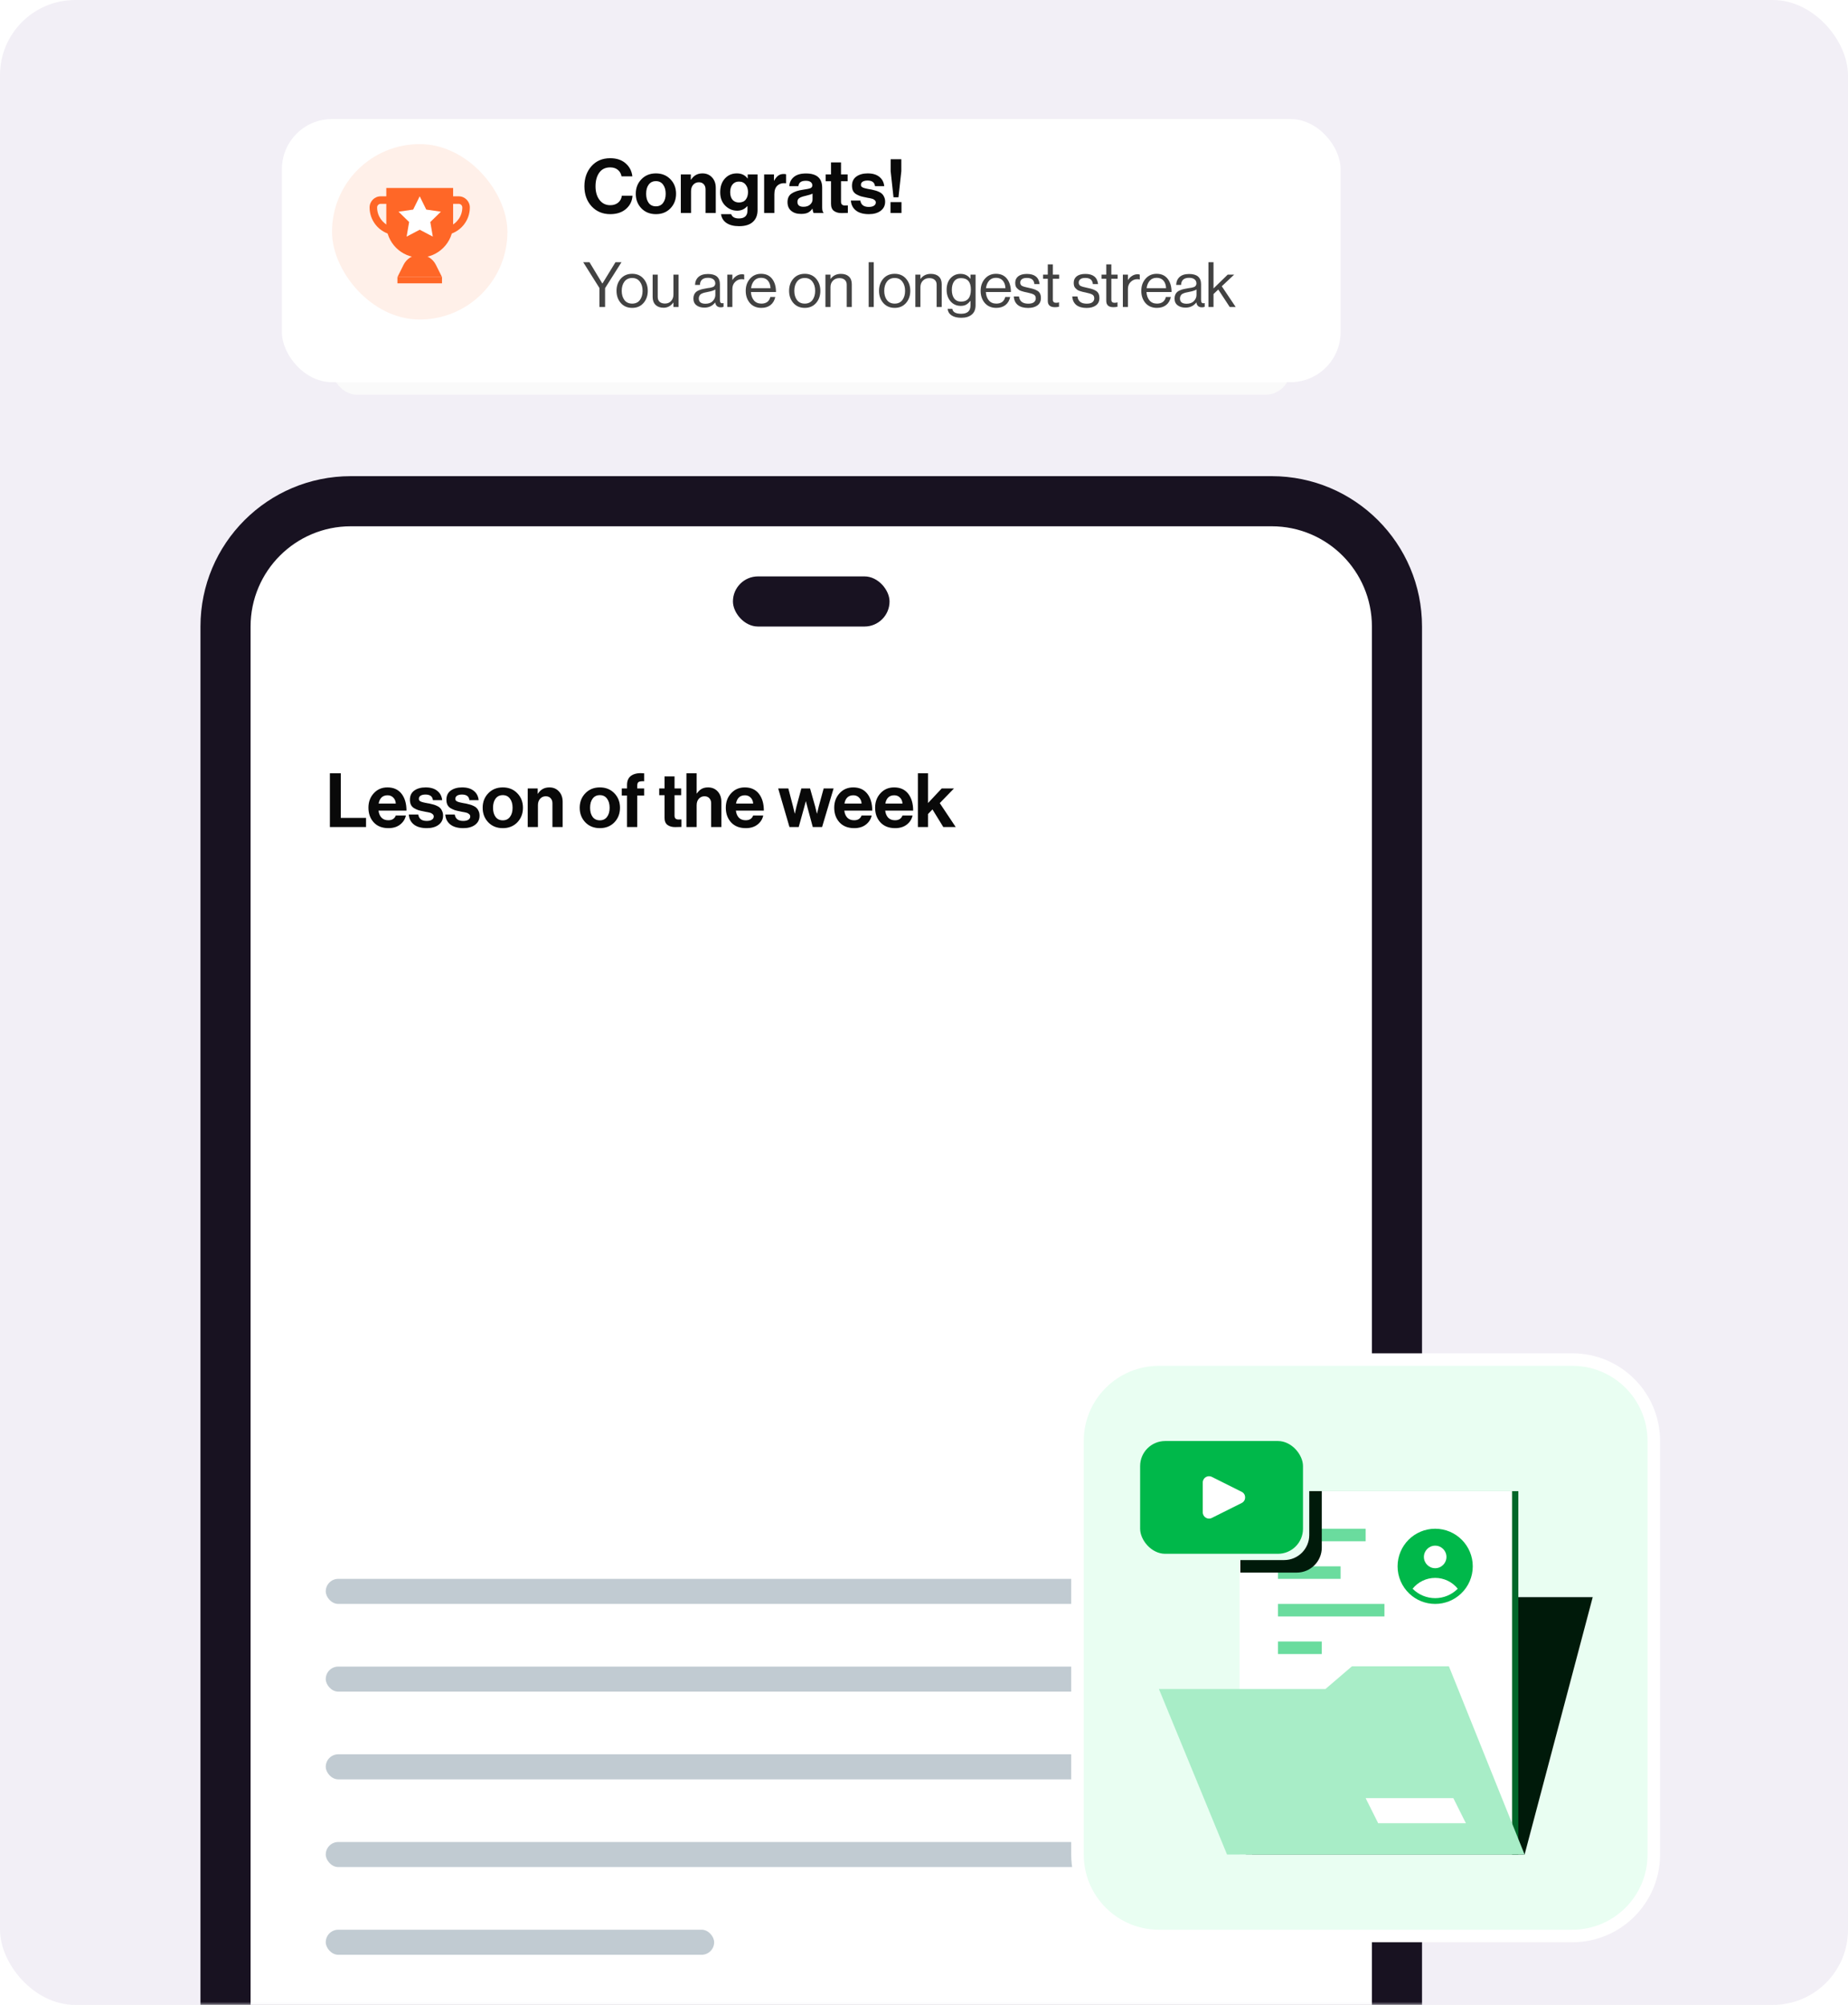 <svg width="295" height="320" viewBox="0 0 295 320" fill="none" xmlns="http://www.w3.org/2000/svg">
<rect width="295" height="320" rx="12" fill="#F2EFF6"/>
<mask id="mask0_1_4296" style="mask-type:alpha" maskUnits="userSpaceOnUse" x="0" y="0" width="295" height="320">
<rect width="295" height="320" rx="12" fill="#F2EFF6"/>
</mask>
<g mask="url(#mask0_1_4296)">
<path d="M32 100C32 86.745 42.745 76 56 76H203C216.255 76 227 86.745 227 100V320H32V100Z" fill="#181221"/>
<path d="M40 100C40 91.163 47.163 84 56 84H203C211.837 84 219 91.163 219 100V320H40V100Z" fill="white"/>
<path d="M52.66 132V123.42H54.4V130.548H58.432V132H52.66ZM62.006 132.18C61.014 132.18 60.234 131.876 59.666 131.268C59.098 130.652 58.814 129.868 58.814 128.916C58.814 127.996 59.098 127.228 59.666 126.612C60.234 125.988 60.962 125.676 61.85 125.676C62.818 125.676 63.566 126.012 64.094 126.684C64.622 127.356 64.886 128.256 64.886 129.384H60.422C60.486 129.872 60.65 130.252 60.914 130.524C61.178 130.788 61.538 130.92 61.994 130.92C62.594 130.92 62.99 130.668 63.182 130.164H64.79C64.67 130.74 64.366 131.22 63.878 131.604C63.39 131.988 62.766 132.18 62.006 132.18ZM61.874 126.936C61.082 126.936 60.606 127.376 60.446 128.256H63.182C63.158 127.864 63.026 127.548 62.786 127.308C62.546 127.06 62.242 126.936 61.874 126.936ZM68.137 132.18C67.257 132.18 66.569 131.988 66.073 131.604C65.577 131.212 65.305 130.68 65.257 130.008H66.769C66.873 130.688 67.321 131.028 68.113 131.028C68.473 131.028 68.749 130.964 68.941 130.836C69.141 130.708 69.241 130.536 69.241 130.32C69.241 130.24 69.225 130.168 69.193 130.104C69.169 130.04 69.121 129.984 69.049 129.936C68.985 129.88 68.925 129.836 68.869 129.804C68.821 129.772 68.733 129.74 68.605 129.708C68.477 129.676 68.377 129.652 68.305 129.636C68.241 129.62 68.125 129.6 67.957 129.576C67.797 129.544 67.685 129.52 67.621 129.504C67.285 129.44 67.009 129.376 66.793 129.312C66.585 129.24 66.365 129.14 66.133 129.012C65.901 128.876 65.725 128.696 65.605 128.472C65.493 128.24 65.437 127.964 65.437 127.644C65.437 127.004 65.669 126.516 66.133 126.18C66.605 125.844 67.209 125.676 67.945 125.676C68.737 125.676 69.357 125.86 69.805 126.228C70.261 126.588 70.521 127.084 70.585 127.716H69.109C69.045 127.116 68.649 126.816 67.921 126.816C67.593 126.816 67.333 126.876 67.141 126.996C66.957 127.116 66.865 127.284 66.865 127.5C66.865 127.572 66.877 127.64 66.901 127.704C66.933 127.76 66.981 127.812 67.045 127.86C67.117 127.9 67.185 127.936 67.249 127.968C67.313 127.992 67.405 128.02 67.525 128.052C67.645 128.076 67.749 128.1 67.837 128.124C67.925 128.14 68.045 128.164 68.197 128.196C68.349 128.22 68.469 128.24 68.557 128.256C68.813 128.312 69.021 128.364 69.181 128.412C69.349 128.452 69.541 128.524 69.757 128.628C69.973 128.724 70.141 128.836 70.261 128.964C70.389 129.084 70.497 129.252 70.585 129.468C70.681 129.676 70.729 129.92 70.729 130.2C70.729 130.808 70.489 131.292 70.009 131.652C69.537 132.004 68.913 132.18 68.137 132.18ZM73.962 132.18C73.082 132.18 72.394 131.988 71.897 131.604C71.401 131.212 71.129 130.68 71.082 130.008H72.594C72.698 130.688 73.145 131.028 73.938 131.028C74.297 131.028 74.573 130.964 74.766 130.836C74.966 130.708 75.066 130.536 75.066 130.32C75.066 130.24 75.049 130.168 75.017 130.104C74.993 130.04 74.945 129.984 74.874 129.936C74.809 129.88 74.749 129.836 74.694 129.804C74.645 129.772 74.558 129.74 74.43 129.708C74.302 129.676 74.201 129.652 74.129 129.636C74.066 129.62 73.95 129.6 73.781 129.576C73.621 129.544 73.51 129.52 73.445 129.504C73.109 129.44 72.834 129.376 72.618 129.312C72.409 129.24 72.189 129.14 71.957 129.012C71.725 128.876 71.549 128.696 71.43 128.472C71.317 128.24 71.261 127.964 71.261 127.644C71.261 127.004 71.493 126.516 71.957 126.18C72.43 125.844 73.034 125.676 73.769 125.676C74.561 125.676 75.181 125.86 75.629 126.228C76.085 126.588 76.346 127.084 76.409 127.716H74.933C74.87 127.116 74.474 126.816 73.746 126.816C73.418 126.816 73.157 126.876 72.966 126.996C72.781 127.116 72.689 127.284 72.689 127.5C72.689 127.572 72.701 127.64 72.725 127.704C72.757 127.76 72.805 127.812 72.87 127.86C72.942 127.9 73.01 127.936 73.073 127.968C73.138 127.992 73.23 128.02 73.35 128.052C73.469 128.076 73.573 128.1 73.662 128.124C73.749 128.14 73.87 128.164 74.022 128.196C74.174 128.22 74.293 128.24 74.382 128.256C74.638 128.312 74.846 128.364 75.005 128.412C75.174 128.452 75.365 128.524 75.582 128.628C75.797 128.724 75.966 128.836 76.085 128.964C76.213 129.084 76.322 129.252 76.409 129.468C76.505 129.676 76.553 129.92 76.553 130.2C76.553 130.808 76.314 131.292 75.834 131.652C75.362 132.004 74.737 132.18 73.962 132.18ZM82.58 131.256C81.98 131.872 81.208 132.18 80.264 132.18C79.32 132.18 78.548 131.872 77.948 131.256C77.348 130.632 77.048 129.856 77.048 128.928C77.048 128 77.348 127.228 77.948 126.612C78.548 125.988 79.32 125.676 80.264 125.676C81.208 125.676 81.98 125.988 82.58 126.612C83.18 127.228 83.48 128 83.48 128.928C83.48 129.856 83.18 130.632 82.58 131.256ZM80.264 130.932C80.752 130.932 81.132 130.752 81.404 130.392C81.684 130.024 81.824 129.536 81.824 128.928C81.824 128.32 81.684 127.832 81.404 127.464C81.132 127.096 80.752 126.912 80.264 126.912C79.768 126.912 79.384 127.096 79.112 127.464C78.84 127.824 78.704 128.312 78.704 128.928C78.704 129.536 78.84 130.024 79.112 130.392C79.384 130.752 79.768 130.932 80.264 130.932ZM85.835 125.844V126.684H85.871C86.295 126.012 86.903 125.676 87.695 125.676C88.327 125.676 88.839 125.892 89.231 126.324C89.623 126.748 89.819 127.3 89.819 127.98V132H88.187V128.22C88.187 127.884 88.091 127.612 87.899 127.404C87.715 127.196 87.455 127.092 87.119 127.092C86.759 127.092 86.459 127.224 86.219 127.488C85.987 127.752 85.871 128.092 85.871 128.508V132H84.239V125.844H85.835ZM98.073 131.256C97.472 131.872 96.701 132.18 95.757 132.18C94.812 132.18 94.04 131.872 93.441 131.256C92.841 130.632 92.54 129.856 92.54 128.928C92.54 128 92.841 127.228 93.441 126.612C94.04 125.988 94.812 125.676 95.757 125.676C96.701 125.676 97.472 125.988 98.073 126.612C98.672 127.228 98.972 128 98.972 128.928C98.972 129.856 98.672 130.632 98.073 131.256ZM95.757 130.932C96.245 130.932 96.624 130.752 96.897 130.392C97.177 130.024 97.317 129.536 97.317 128.928C97.317 128.32 97.177 127.832 96.897 127.464C96.624 127.096 96.245 126.912 95.757 126.912C95.26 126.912 94.876 127.096 94.605 127.464C94.332 127.824 94.197 128.312 94.197 128.928C94.197 129.536 94.332 130.024 94.605 130.392C94.876 130.752 95.26 130.932 95.757 130.932ZM99.254 126.972V125.844H100.094V125.292C100.094 124.572 100.342 124.06 100.838 123.756C101.334 123.452 101.998 123.344 102.83 123.432V124.692C102.422 124.676 102.134 124.712 101.966 124.8C101.806 124.888 101.726 125.084 101.726 125.388V125.844H102.83V126.972H101.726V132H100.094V126.972H99.254ZM105.231 126.924V125.844H106.083V123.924H107.679V125.844H108.735V126.924H107.679V130.188C107.679 130.596 107.883 130.8 108.291 130.8L108.771 130.788V131.988C108.523 132.004 108.183 132.012 107.751 132.012C107.279 132.012 106.883 131.9 106.562 131.676C106.243 131.444 106.083 131.064 106.083 130.536V126.924H105.231ZM111.207 123.42V126.648H111.243C111.475 126.312 111.727 126.068 111.999 125.916C112.279 125.756 112.623 125.676 113.031 125.676C113.663 125.676 114.175 125.892 114.567 126.324C114.959 126.748 115.155 127.3 115.155 127.98V132H113.523V128.22C113.523 127.884 113.427 127.612 113.235 127.404C113.051 127.196 112.791 127.092 112.455 127.092C112.095 127.092 111.795 127.224 111.555 127.488C111.323 127.752 111.207 128.092 111.207 128.508V132H109.575V123.42H111.207ZM119.053 132.18C118.061 132.18 117.281 131.876 116.713 131.268C116.145 130.652 115.861 129.868 115.861 128.916C115.861 127.996 116.145 127.228 116.713 126.612C117.281 125.988 118.009 125.676 118.897 125.676C119.865 125.676 120.613 126.012 121.141 126.684C121.669 127.356 121.933 128.256 121.933 129.384H117.469C117.533 129.872 117.697 130.252 117.961 130.524C118.225 130.788 118.585 130.92 119.041 130.92C119.641 130.92 120.037 130.668 120.229 130.164H121.837C121.717 130.74 121.413 131.22 120.925 131.604C120.437 131.988 119.813 132.18 119.053 132.18ZM118.921 126.936C118.129 126.936 117.653 127.376 117.493 128.256H120.229C120.205 127.864 120.073 127.548 119.833 127.308C119.593 127.06 119.289 126.936 118.921 126.936ZM126.024 132L124.224 125.844H125.844L126.588 128.7L126.864 129.852H126.888C126.976 129.412 127.064 129.024 127.152 128.688L127.92 125.844H129.312L130.116 128.688L130.404 129.852H130.428C130.524 129.42 130.616 129.036 130.704 128.7L131.484 125.844H133.068L131.232 132H129.744L128.928 128.976L128.652 127.908H128.628C128.524 128.292 128.428 128.648 128.34 128.976L127.5 132H126.024ZM136.361 132.18C135.369 132.18 134.589 131.876 134.021 131.268C133.453 130.652 133.169 129.868 133.169 128.916C133.169 127.996 133.453 127.228 134.021 126.612C134.589 125.988 135.317 125.676 136.205 125.676C137.173 125.676 137.921 126.012 138.449 126.684C138.977 127.356 139.241 128.256 139.241 129.384H134.777C134.841 129.872 135.005 130.252 135.269 130.524C135.533 130.788 135.893 130.92 136.349 130.92C136.949 130.92 137.345 130.668 137.537 130.164H139.145C139.025 130.74 138.721 131.22 138.233 131.604C137.745 131.988 137.121 132.18 136.361 132.18ZM136.229 126.936C135.437 126.936 134.961 127.376 134.801 128.256H137.537C137.513 127.864 137.381 127.548 137.141 127.308C136.901 127.06 136.597 126.936 136.229 126.936ZM142.889 132.18C141.897 132.18 141.117 131.876 140.549 131.268C139.981 130.652 139.697 129.868 139.697 128.916C139.697 127.996 139.981 127.228 140.549 126.612C141.117 125.988 141.845 125.676 142.733 125.676C143.701 125.676 144.449 126.012 144.977 126.684C145.505 127.356 145.769 128.256 145.769 129.384H141.305C141.369 129.872 141.533 130.252 141.797 130.524C142.061 130.788 142.421 130.92 142.877 130.92C143.477 130.92 143.873 130.668 144.065 130.164H145.673C145.553 130.74 145.249 131.22 144.761 131.604C144.273 131.988 143.649 132.18 142.889 132.18ZM142.757 126.936C141.965 126.936 141.489 127.376 141.329 128.256H144.065C144.041 127.864 143.909 127.548 143.669 127.308C143.429 127.06 143.125 126.936 142.757 126.936ZM150.58 132L148.852 129.192L148.144 129.924V132H146.524V123.42H148.144V128.172L150.328 125.844H152.284L150.016 128.184L152.56 132H150.58Z" fill="#090909"/>
<rect x="52" y="252" width="155" height="4" rx="2" fill="#C1CBD2"/>
<rect x="52" y="266" width="155" height="4" rx="2" fill="#C1CBD2"/>
<rect x="52" y="280" width="155" height="4" rx="2" fill="#C1CBD2"/>
<rect x="52" y="294" width="155" height="4" rx="2" fill="#C1CBD2"/>
<rect x="52" y="308" width="62" height="4" rx="2" fill="#C1CBD2"/>
<rect x="117" y="92" width="25" height="8" rx="4" fill="#181221"/>
<path d="M251 217C258.18 217 264 222.82 264 230V296C264 303.18 258.18 309 251 309H185C177.82 309 172 303.18 172 296V230C172 222.82 177.82 217 185 217H251Z" fill="#E9FEF2" stroke="white" stroke-width="2"/>
<path d="M199.875 296L210.75 254.917H254.25L243.375 296H199.875Z" fill="#001A0A"/>
<path d="M198.875 296V238H242.375V296H198.875Z" fill="#006629"/>
<path d="M197.875 296V238H241.375V296H197.875Z" fill="white"/>
<rect x="204" y="244" width="14" height="2" fill="#6ADC9E"/>
<rect x="204" y="250" width="10" height="2" fill="#6ADC9E"/>
<rect x="204" y="256" width="17" height="2" fill="#6ADC9E"/>
<rect x="204" y="262" width="7" height="2" fill="#6ADC9E"/>
<path d="M229.1 244C232.414 244 235.1 246.686 235.1 250C235.101 250.818 234.934 251.628 234.61 252.379C234.286 253.13 233.811 253.807 233.214 254.367C232.102 255.418 230.63 256.002 229.1 256C227.57 256.002 226.098 255.418 224.986 254.367C224.39 253.807 223.915 253.13 223.59 252.379C223.266 251.628 223.099 250.818 223.1 250C223.1 246.686 225.786 244 229.1 244ZM229.1 251.846C228.408 251.845 227.725 252 227.101 252.3C226.477 252.599 225.929 253.036 225.497 253.576C225.968 254.052 226.529 254.431 227.148 254.688C227.766 254.946 228.43 255.078 229.1 255.077C229.77 255.078 230.434 254.946 231.052 254.688C231.671 254.431 232.232 254.052 232.704 253.576C232.272 253.036 231.723 252.599 231.099 252.3C230.475 252 229.792 251.845 229.1 251.846ZM229.1 246.701C228.106 246.701 227.3 247.507 227.3 248.501C227.3 249.495 228.106 250.301 229.1 250.301C230.094 250.301 230.9 249.495 230.9 248.501C230.9 247.507 230.094 246.701 229.1 246.701Z" fill="#00B84A"/>
<path d="M195.875 296L185 269.583H211.583L215.813 265.958H231.292L243.375 296H195.875Z" fill="#A8EDC7"/>
<path d="M218 287H232L234 291H220L218 287Z" fill="white"/>
<path d="M198 251V238H211V247C211 249.209 209.209 251 207 251H198Z" fill="#001A0A"/>
<rect x="183" y="231" width="26" height="18" rx="4" fill="#E9FEF2"/>
<rect x="182" y="230" width="26" height="18" rx="4" fill="#00B84A"/>
<path d="M192 236.618C192 235.875 192.782 235.391 193.447 235.724L198.211 238.106C198.948 238.474 198.948 239.526 198.211 239.894L193.447 242.276C192.782 242.609 192 242.125 192 241.382V236.618Z" fill="white"/>
<g filter="url(#filter0_d_1_4296)">
<rect x="53" y="22" width="153" height="40" rx="4" fill="#FAFAFA"/>
</g>
<g filter="url(#filter1_d_1_4296)">
<rect x="45" y="16" width="169" height="42" rx="8" fill="white"/>
</g>
<rect x="53" y="23" width="28" height="28" rx="14" fill="#FFF0E9"/>
<path d="M64.427 42.255C64.914 41.281 65.91 40.665 67 40.665C68.09 40.665 69.086 41.281 69.573 42.255L70.556 44.221H63.444L64.427 42.255Z" fill="#FF6727"/>
<path d="M63.444 44.221H70.556V45.221H63.444V44.221Z" fill="#FF6727"/>
<path fill-rule="evenodd" clip-rule="evenodd" d="M62.244 37.391C62.626 37.498 63.029 37.555 63.444 37.555V31.333H60.778C59.796 31.333 59 32.129 59 33.111C59 35.149 60.373 36.867 62.244 37.391ZM62.244 36.126C61.047 35.648 60.2 34.478 60.2 33.111C60.2 32.791 60.459 32.533 60.778 32.533H62.244V36.126Z" fill="#FF6727"/>
<path fill-rule="evenodd" clip-rule="evenodd" d="M71.756 37.391C71.374 37.498 70.972 37.555 70.556 37.555V31.333H73.222C74.204 31.333 75 32.129 75 33.111C75 35.149 73.627 36.867 71.756 37.391ZM71.756 36.126C72.954 35.648 73.8 34.478 73.8 33.111C73.8 32.791 73.541 32.533 73.222 32.533H71.756V36.126Z" fill="#FF6727"/>
<path d="M61.666 30H72.333V35.778C72.333 38.723 69.945 41.111 67 41.111C64.054 41.111 61.666 38.723 61.666 35.778V30Z" fill="#FF6727"/>
<path fill-rule="evenodd" clip-rule="evenodd" d="M67 36.666L69.09 37.765L68.691 35.438L70.382 33.789L68.045 33.45L67 31.333L65.955 33.45L63.619 33.789L65.309 35.438L64.91 37.765L67 36.666Z" fill="white"/>
<path d="M97.416 34.18C96.208 34.18 95.216 33.764 94.44 32.932C93.672 32.092 93.288 31.028 93.288 29.74C93.288 28.444 93.664 27.372 94.416 26.524C95.168 25.676 96.164 25.252 97.404 25.252C98.428 25.252 99.248 25.524 99.864 26.068C100.488 26.604 100.848 27.296 100.944 28.144H99.216C99.136 27.704 98.936 27.356 98.616 27.1C98.304 26.844 97.9 26.716 97.404 26.716C96.644 26.716 96.064 26.996 95.664 27.556C95.264 28.116 95.064 28.844 95.064 29.74C95.064 30.628 95.276 31.352 95.7 31.912C96.132 32.472 96.704 32.752 97.416 32.752C97.92 32.752 98.34 32.616 98.676 32.344C99.012 32.064 99.208 31.696 99.264 31.24H100.968C100.92 32.048 100.604 32.724 100.02 33.268C99.372 33.876 98.504 34.18 97.416 34.18ZM107.022 33.256C106.422 33.872 105.65 34.18 104.706 34.18C103.762 34.18 102.99 33.872 102.39 33.256C101.79 32.632 101.49 31.856 101.49 30.928C101.49 30 101.79 29.228 102.39 28.612C102.99 27.988 103.762 27.676 104.706 27.676C105.65 27.676 106.422 27.988 107.022 28.612C107.622 29.228 107.922 30 107.922 30.928C107.922 31.856 107.622 32.632 107.022 33.256ZM104.706 32.932C105.194 32.932 105.574 32.752 105.846 32.392C106.126 32.024 106.266 31.536 106.266 30.928C106.266 30.32 106.126 29.832 105.846 29.464C105.574 29.096 105.194 28.912 104.706 28.912C104.21 28.912 103.826 29.096 103.554 29.464C103.282 29.824 103.146 30.312 103.146 30.928C103.146 31.536 103.282 32.024 103.554 32.392C103.826 32.752 104.21 32.932 104.706 32.932ZM110.276 27.844V28.684H110.312C110.736 28.012 111.344 27.676 112.136 27.676C112.768 27.676 113.28 27.892 113.672 28.324C114.064 28.748 114.26 29.3 114.26 29.98V34H112.628V30.22C112.628 29.884 112.532 29.612 112.34 29.404C112.156 29.196 111.896 29.092 111.56 29.092C111.2 29.092 110.9 29.224 110.66 29.488C110.428 29.752 110.312 30.092 110.312 30.508V34H108.68V27.844H110.276ZM117.978 36.1C117.146 36.1 116.478 35.932 115.974 35.596C115.478 35.26 115.186 34.788 115.098 34.18H116.718C116.878 34.636 117.29 34.864 117.954 34.864C118.866 34.864 119.322 34.436 119.322 33.58V32.908H119.286C118.862 33.388 118.326 33.628 117.678 33.628C116.95 33.628 116.314 33.36 115.77 32.824C115.234 32.288 114.966 31.576 114.966 30.688C114.966 29.776 115.214 29.048 115.71 28.504C116.206 27.952 116.846 27.676 117.63 27.676C118.374 27.676 118.942 27.948 119.334 28.492H119.358V27.844H120.93V33.532C120.93 34.332 120.686 34.956 120.198 35.404C119.702 35.868 118.962 36.1 117.978 36.1ZM117.954 32.32C118.442 32.32 118.806 32.164 119.046 31.852C119.286 31.54 119.406 31.14 119.406 30.652C119.406 30.172 119.278 29.776 119.022 29.464C118.774 29.144 118.414 28.984 117.942 28.984C117.526 28.984 117.19 29.136 116.934 29.44C116.686 29.744 116.562 30.152 116.562 30.664C116.562 31.184 116.686 31.592 116.934 31.888C117.19 32.176 117.53 32.32 117.954 32.32ZM123.553 27.844V28.828H123.589C123.781 28.468 123.993 28.204 124.225 28.036C124.457 27.86 124.749 27.772 125.101 27.772C125.269 27.772 125.397 27.788 125.485 27.82V29.248H125.449C124.897 29.192 124.453 29.312 124.117 29.608C123.781 29.904 123.613 30.368 123.613 31V34H121.981V27.844H123.553ZM129.888 34C129.808 33.896 129.744 33.668 129.696 33.316H129.672C129.496 33.58 129.272 33.784 129 33.928C128.728 34.072 128.348 34.144 127.86 34.144C127.212 34.144 126.692 33.98 126.3 33.652C125.908 33.324 125.712 32.86 125.712 32.26C125.712 31.636 125.928 31.18 126.36 30.892C126.792 30.596 127.4 30.392 128.184 30.28C128.76 30.2 129.152 30.12 129.36 30.04C129.568 29.952 129.672 29.8 129.672 29.584C129.672 29.36 129.584 29.184 129.408 29.056C129.232 28.92 128.976 28.852 128.64 28.852C127.896 28.852 127.5 29.14 127.452 29.716H126C126.024 29.132 126.26 28.648 126.708 28.264C127.156 27.88 127.804 27.688 128.652 27.688C130.38 27.688 131.244 28.444 131.244 29.956V33.088C131.244 33.552 131.316 33.836 131.46 33.94V34H129.888ZM128.256 33.004C128.704 33.004 129.056 32.888 129.312 32.656C129.576 32.424 129.708 32.148 129.708 31.828V30.904C129.532 31.008 129.152 31.128 128.568 31.264C128.104 31.368 127.776 31.488 127.584 31.624C127.392 31.752 127.296 31.952 127.296 32.224C127.296 32.744 127.616 33.004 128.256 33.004ZM131.805 28.924V27.844H132.657V25.924H134.253V27.844H135.309V28.924H134.253V32.188C134.253 32.596 134.457 32.8 134.865 32.8L135.345 32.788V33.988C135.097 34.004 134.757 34.012 134.325 34.012C133.853 34.012 133.457 33.9 133.137 33.676C132.817 33.444 132.657 33.064 132.657 32.536V28.924H131.805ZM138.704 34.18C137.824 34.18 137.136 33.988 136.64 33.604C136.144 33.212 135.872 32.68 135.824 32.008H137.336C137.44 32.688 137.888 33.028 138.68 33.028C139.04 33.028 139.316 32.964 139.508 32.836C139.708 32.708 139.808 32.536 139.808 32.32C139.808 32.24 139.792 32.168 139.76 32.104C139.736 32.04 139.688 31.984 139.616 31.936C139.552 31.88 139.492 31.836 139.436 31.804C139.388 31.772 139.3 31.74 139.172 31.708C139.044 31.676 138.944 31.652 138.872 31.636C138.808 31.62 138.692 31.6 138.524 31.576C138.364 31.544 138.252 31.52 138.188 31.504C137.852 31.44 137.576 31.376 137.36 31.312C137.152 31.24 136.932 31.14 136.7 31.012C136.468 30.876 136.292 30.696 136.172 30.472C136.06 30.24 136.004 29.964 136.004 29.644C136.004 29.004 136.236 28.516 136.7 28.18C137.172 27.844 137.776 27.676 138.512 27.676C139.304 27.676 139.924 27.86 140.372 28.228C140.828 28.588 141.088 29.084 141.152 29.716H139.676C139.612 29.116 139.216 28.816 138.488 28.816C138.16 28.816 137.9 28.876 137.708 28.996C137.524 29.116 137.432 29.284 137.432 29.5C137.432 29.572 137.444 29.64 137.468 29.704C137.5 29.76 137.548 29.812 137.612 29.86C137.684 29.9 137.752 29.936 137.816 29.968C137.88 29.992 137.972 30.02 138.092 30.052C138.212 30.076 138.316 30.1 138.404 30.124C138.492 30.14 138.612 30.164 138.764 30.196C138.916 30.22 139.036 30.24 139.124 30.256C139.38 30.312 139.588 30.364 139.748 30.412C139.916 30.452 140.108 30.524 140.324 30.628C140.54 30.724 140.708 30.836 140.828 30.964C140.956 31.084 141.064 31.252 141.152 31.468C141.248 31.676 141.296 31.92 141.296 32.2C141.296 32.808 141.056 33.292 140.576 33.652C140.104 34.004 139.48 34.18 138.704 34.18ZM142.632 31.492L142.176 27.316V25.42H143.88V27.316L143.424 31.492H142.632ZM142.152 34V32.26H143.904V34H142.152Z" fill="#090909"/>
<path d="M95.69 49V45.97L93.1 41.85H94.1L96.15 45.25H96.17L98.25 41.85H99.21L96.59 45.99V49H95.69ZM102.726 48.36C102.273 48.88 101.67 49.14 100.916 49.14C100.163 49.14 99.556 48.88 99.096 48.36C98.643 47.84 98.416 47.193 98.416 46.42C98.416 45.647 98.643 45 99.096 44.48C99.556 43.96 100.163 43.7 100.916 43.7C101.67 43.7 102.273 43.96 102.726 44.48C103.18 45 103.406 45.647 103.406 46.42C103.406 47.193 103.18 47.84 102.726 48.36ZM99.676 47.89C99.97 48.27 100.383 48.46 100.916 48.46C101.45 48.46 101.86 48.27 102.146 47.89C102.433 47.503 102.576 47.013 102.576 46.42C102.576 45.82 102.43 45.33 102.136 44.95C101.85 44.563 101.443 44.37 100.916 44.37C100.383 44.37 99.97 44.563 99.676 44.95C99.39 45.337 99.246 45.827 99.246 46.42C99.246 47.013 99.39 47.503 99.676 47.89ZM108.314 49H107.504V48.29H107.484C107.077 48.843 106.557 49.12 105.924 49.12C105.391 49.12 104.967 48.97 104.654 48.67C104.341 48.363 104.184 47.943 104.184 47.41V43.83H104.994V47.39C104.994 47.723 105.094 47.983 105.294 48.17C105.501 48.357 105.787 48.45 106.154 48.45C106.561 48.45 106.887 48.313 107.134 48.04C107.381 47.767 107.504 47.423 107.504 47.01V43.83H108.314V49ZM115.061 49.05C114.548 49.05 114.251 48.793 114.171 48.28H114.161C113.735 48.827 113.161 49.1 112.441 49.1C111.928 49.1 111.508 48.977 111.181 48.73C110.855 48.483 110.691 48.127 110.691 47.66C110.691 47.42 110.728 47.213 110.801 47.04C110.881 46.86 110.981 46.717 111.101 46.61C111.221 46.497 111.385 46.4 111.591 46.32C111.805 46.233 112.008 46.17 112.201 46.13C112.395 46.083 112.641 46.037 112.941 45.99C113.135 45.963 113.271 45.943 113.351 45.93C113.438 45.91 113.548 45.883 113.681 45.85C113.815 45.81 113.908 45.767 113.961 45.72C114.015 45.673 114.065 45.61 114.111 45.53C114.158 45.45 114.181 45.357 114.181 45.25C114.181 44.957 114.078 44.733 113.871 44.58C113.671 44.42 113.388 44.34 113.021 44.34C112.188 44.34 111.758 44.72 111.731 45.48H110.951C110.965 44.953 111.145 44.53 111.491 44.21C111.845 43.89 112.351 43.73 113.011 43.73C114.285 43.73 114.921 44.277 114.921 45.37V47.83C114.921 48.057 114.958 48.217 115.031 48.31C115.111 48.403 115.258 48.427 115.471 48.38H115.501V48.97C115.368 49.023 115.221 49.05 115.061 49.05ZM112.621 48.48C113.121 48.48 113.508 48.337 113.781 48.05C114.055 47.757 114.191 47.437 114.191 47.09V46.21C113.945 46.363 113.551 46.49 113.011 46.59C112.811 46.63 112.655 46.663 112.541 46.69C112.428 46.71 112.298 46.75 112.151 46.81C112.005 46.863 111.895 46.923 111.821 46.99C111.748 47.057 111.685 47.147 111.631 47.26C111.578 47.367 111.551 47.493 111.551 47.64C111.551 48.2 111.908 48.48 112.621 48.48ZM116.909 43.83V44.69H116.929C117.095 44.417 117.312 44.197 117.579 44.03C117.845 43.857 118.142 43.77 118.469 43.77C118.589 43.77 118.699 43.79 118.799 43.83V44.61H118.769C118.669 44.577 118.549 44.56 118.409 44.56C117.995 44.56 117.642 44.707 117.349 45C117.055 45.287 116.909 45.663 116.909 46.13V49H116.099V43.83H116.909ZM121.541 49.14C120.775 49.14 120.165 48.883 119.711 48.37C119.265 47.85 119.041 47.2 119.041 46.42C119.041 45.653 119.268 45.01 119.721 44.49C120.181 43.963 120.771 43.7 121.491 43.7C122.251 43.7 122.838 43.967 123.251 44.5C123.665 45.027 123.871 45.73 123.871 46.61H119.871C119.905 47.157 120.065 47.603 120.351 47.95C120.645 48.29 121.041 48.46 121.541 48.46C122.315 48.46 122.791 48.107 122.971 47.4H123.761C123.641 47.953 123.388 48.383 123.001 48.69C122.615 48.99 122.128 49.14 121.541 49.14ZM122.571 44.78C122.311 44.487 121.951 44.34 121.491 44.34C121.031 44.34 120.665 44.493 120.391 44.8C120.125 45.107 119.958 45.507 119.891 46H123.001C122.975 45.48 122.831 45.073 122.571 44.78ZM130.275 48.36C129.822 48.88 129.218 49.14 128.465 49.14C127.712 49.14 127.105 48.88 126.645 48.36C126.192 47.84 125.965 47.193 125.965 46.42C125.965 45.647 126.192 45 126.645 44.48C127.105 43.96 127.712 43.7 128.465 43.7C129.218 43.7 129.822 43.96 130.275 44.48C130.728 45 130.955 45.647 130.955 46.42C130.955 47.193 130.728 47.84 130.275 48.36ZM127.225 47.89C127.518 48.27 127.932 48.46 128.465 48.46C128.998 48.46 129.408 48.27 129.695 47.89C129.982 47.503 130.125 47.013 130.125 46.42C130.125 45.82 129.978 45.33 129.685 44.95C129.398 44.563 128.992 44.37 128.465 44.37C127.932 44.37 127.518 44.563 127.225 44.95C126.938 45.337 126.795 45.827 126.795 46.42C126.795 47.013 126.938 47.503 127.225 47.89ZM132.573 43.83V44.51H132.593C132.993 43.977 133.54 43.71 134.233 43.71C134.78 43.71 135.206 43.853 135.513 44.14C135.82 44.427 135.973 44.837 135.973 45.37V49H135.163V45.44C135.163 45.107 135.06 44.85 134.853 44.67C134.646 44.483 134.36 44.39 133.993 44.39C133.58 44.39 133.24 44.523 132.973 44.79C132.706 45.057 132.573 45.4 132.573 45.82V49H131.763V43.83H132.573ZM138.668 49V41.85H139.478V49H138.668ZM144.631 48.36C144.177 48.88 143.574 49.14 142.821 49.14C142.067 49.14 141.461 48.88 141.001 48.36C140.547 47.84 140.321 47.193 140.321 46.42C140.321 45.647 140.547 45 141.001 44.48C141.461 43.96 142.067 43.7 142.821 43.7C143.574 43.7 144.177 43.96 144.631 44.48C145.084 45 145.311 45.647 145.311 46.42C145.311 47.193 145.084 47.84 144.631 48.36ZM141.581 47.89C141.874 48.27 142.287 48.46 142.821 48.46C143.354 48.46 143.764 48.27 144.051 47.89C144.337 47.503 144.481 47.013 144.481 46.42C144.481 45.82 144.334 45.33 144.041 44.95C143.754 44.563 143.347 44.37 142.821 44.37C142.287 44.37 141.874 44.563 141.581 44.95C141.294 45.337 141.151 45.827 141.151 46.42C141.151 47.013 141.294 47.503 141.581 47.89ZM146.928 43.83V44.51H146.948C147.348 43.977 147.895 43.71 148.588 43.71C149.135 43.71 149.562 43.853 149.868 44.14C150.175 44.427 150.328 44.837 150.328 45.37V49H149.518V45.44C149.518 45.107 149.415 44.85 149.208 44.67C149.002 44.483 148.715 44.39 148.348 44.39C147.935 44.39 147.595 44.523 147.328 44.79C147.062 45.057 146.928 45.4 146.928 45.82V49H146.118V43.83H146.928ZM153.462 50.72C152.802 50.72 152.282 50.593 151.902 50.34C151.528 50.093 151.318 49.743 151.272 49.29H152.022C152.095 49.817 152.568 50.08 153.442 50.08C154.428 50.08 154.922 49.637 154.922 48.75V48.02H154.902C154.695 48.287 154.475 48.487 154.242 48.62C154.008 48.753 153.718 48.82 153.372 48.82C152.705 48.82 152.162 48.58 151.742 48.1C151.322 47.62 151.112 47.007 151.112 46.26C151.112 45.48 151.322 44.86 151.742 44.4C152.168 43.94 152.695 43.71 153.322 43.71C154.002 43.71 154.528 43.97 154.902 44.49H154.922V43.83H155.732V48.72C155.732 49.38 155.528 49.877 155.122 50.21C154.722 50.55 154.168 50.72 153.462 50.72ZM153.412 48.14C154.458 48.14 154.982 47.5 154.982 46.22C154.982 45 154.455 44.39 153.402 44.39C152.928 44.39 152.565 44.56 152.312 44.9C152.065 45.24 151.942 45.697 151.942 46.27C151.942 46.843 152.068 47.3 152.322 47.64C152.575 47.973 152.938 48.14 153.412 48.14ZM159.041 49.14C158.275 49.14 157.665 48.883 157.211 48.37C156.765 47.85 156.541 47.2 156.541 46.42C156.541 45.653 156.768 45.01 157.221 44.49C157.681 43.963 158.271 43.7 158.991 43.7C159.751 43.7 160.338 43.967 160.751 44.5C161.165 45.027 161.371 45.73 161.371 46.61H157.371C157.405 47.157 157.565 47.603 157.851 47.95C158.145 48.29 158.541 48.46 159.041 48.46C159.815 48.46 160.291 48.107 160.471 47.4H161.261C161.141 47.953 160.888 48.383 160.501 48.69C160.115 48.99 159.628 49.14 159.041 49.14ZM160.071 44.78C159.811 44.487 159.451 44.34 158.991 44.34C158.531 44.34 158.165 44.493 157.891 44.8C157.625 45.107 157.458 45.507 157.391 46H160.501C160.475 45.48 160.331 45.073 160.071 44.78ZM164.123 49.15C163.417 49.15 162.867 48.993 162.473 48.68C162.087 48.36 161.873 47.907 161.833 47.32H162.663C162.757 48.087 163.25 48.47 164.143 48.47C164.55 48.47 164.85 48.393 165.043 48.24C165.243 48.08 165.343 47.873 165.343 47.62C165.343 47.347 165.247 47.15 165.053 47.03C164.86 46.91 164.507 46.797 163.993 46.69C163.78 46.643 163.61 46.607 163.483 46.58C163.363 46.547 163.217 46.503 163.043 46.45C162.87 46.39 162.733 46.327 162.633 46.26C162.54 46.187 162.443 46.1 162.343 46C162.243 45.9 162.17 45.777 162.123 45.63C162.083 45.483 162.063 45.32 162.063 45.14C162.063 44.7 162.223 44.353 162.543 44.1C162.87 43.847 163.33 43.72 163.923 43.72C165.15 43.72 165.827 44.26 165.953 45.34H165.123C165.083 45 164.967 44.753 164.773 44.6C164.58 44.44 164.29 44.36 163.903 44.36C163.55 44.36 163.287 44.43 163.113 44.57C162.947 44.703 162.863 44.88 162.863 45.1C162.863 45.353 162.963 45.533 163.163 45.64C163.363 45.74 163.727 45.843 164.253 45.95C164.573 46.017 164.823 46.08 165.003 46.14C165.19 46.193 165.383 46.28 165.583 46.4C165.783 46.513 165.93 46.667 166.023 46.86C166.117 47.053 166.163 47.293 166.163 47.58C166.163 48.087 165.977 48.477 165.603 48.75C165.23 49.017 164.737 49.15 164.123 49.15ZM166.511 44.49V43.83H167.261V42.2H168.071V43.83H169.071V44.49H168.071V47.85C168.071 48.17 168.244 48.33 168.591 48.33C168.738 48.33 168.881 48.307 169.021 48.26H169.051V48.96C168.831 49.007 168.614 49.03 168.401 49.03C167.641 49.03 167.261 48.697 167.261 48.03V44.49H166.511ZM173.459 49.15C172.753 49.15 172.203 48.993 171.809 48.68C171.423 48.36 171.209 47.907 171.169 47.32H171.999C172.093 48.087 172.586 48.47 173.479 48.47C173.886 48.47 174.186 48.393 174.379 48.24C174.579 48.08 174.679 47.873 174.679 47.62C174.679 47.347 174.583 47.15 174.389 47.03C174.196 46.91 173.843 46.797 173.329 46.69C173.116 46.643 172.946 46.607 172.819 46.58C172.699 46.547 172.553 46.503 172.379 46.45C172.206 46.39 172.069 46.327 171.969 46.26C171.876 46.187 171.779 46.1 171.679 46C171.579 45.9 171.506 45.777 171.459 45.63C171.419 45.483 171.399 45.32 171.399 45.14C171.399 44.7 171.559 44.353 171.879 44.1C172.206 43.847 172.666 43.72 173.259 43.72C174.486 43.72 175.163 44.26 175.289 45.34H174.459C174.419 45 174.303 44.753 174.109 44.6C173.916 44.44 173.626 44.36 173.239 44.36C172.886 44.36 172.623 44.43 172.449 44.57C172.283 44.703 172.199 44.88 172.199 45.1C172.199 45.353 172.299 45.533 172.499 45.64C172.699 45.74 173.063 45.843 173.589 45.95C173.909 46.017 174.159 46.08 174.339 46.14C174.526 46.193 174.719 46.28 174.919 46.4C175.119 46.513 175.266 46.667 175.359 46.86C175.453 47.053 175.499 47.293 175.499 47.58C175.499 48.087 175.313 48.477 174.939 48.75C174.566 49.017 174.073 49.15 173.459 49.15ZM175.847 44.49V43.83H176.597V42.2H177.407V43.83H178.407V44.49H177.407V47.85C177.407 48.17 177.58 48.33 177.927 48.33C178.074 48.33 178.217 48.307 178.357 48.26H178.387V48.96C178.167 49.007 177.95 49.03 177.737 49.03C176.977 49.03 176.597 48.697 176.597 48.03V44.49H175.847ZM180.053 43.83V44.69H180.073C180.24 44.417 180.457 44.197 180.723 44.03C180.99 43.857 181.287 43.77 181.613 43.77C181.733 43.77 181.843 43.79 181.943 43.83V44.61H181.913C181.813 44.577 181.693 44.56 181.553 44.56C181.14 44.56 180.787 44.707 180.493 45C180.2 45.287 180.053 45.663 180.053 46.13V49H179.243V43.83H180.053ZM184.686 49.14C183.919 49.14 183.309 48.883 182.856 48.37C182.409 47.85 182.186 47.2 182.186 46.42C182.186 45.653 182.412 45.01 182.866 44.49C183.326 43.963 183.916 43.7 184.636 43.7C185.396 43.7 185.982 43.967 186.396 44.5C186.809 45.027 187.016 45.73 187.016 46.61H183.016C183.049 47.157 183.209 47.603 183.496 47.95C183.789 48.29 184.186 48.46 184.686 48.46C185.459 48.46 185.936 48.107 186.116 47.4H186.906C186.786 47.953 186.532 48.383 186.146 48.69C185.759 48.99 185.272 49.14 184.686 49.14ZM185.716 44.78C185.456 44.487 185.096 44.34 184.636 44.34C184.176 44.34 183.809 44.493 183.536 44.8C183.269 45.107 183.102 45.507 183.036 46H186.146C186.119 45.48 185.976 45.073 185.716 44.78ZM191.868 49.05C191.354 49.05 191.058 48.793 190.978 48.28H190.968C190.541 48.827 189.968 49.1 189.248 49.1C188.734 49.1 188.314 48.977 187.988 48.73C187.661 48.483 187.498 48.127 187.498 47.66C187.498 47.42 187.534 47.213 187.608 47.04C187.688 46.86 187.788 46.717 187.908 46.61C188.028 46.497 188.191 46.4 188.398 46.32C188.611 46.233 188.814 46.17 189.008 46.13C189.201 46.083 189.448 46.037 189.748 45.99C189.941 45.963 190.078 45.943 190.158 45.93C190.244 45.91 190.354 45.883 190.488 45.85C190.621 45.81 190.714 45.767 190.768 45.72C190.821 45.673 190.871 45.61 190.918 45.53C190.964 45.45 190.988 45.357 190.988 45.25C190.988 44.957 190.884 44.733 190.678 44.58C190.478 44.42 190.194 44.34 189.828 44.34C188.994 44.34 188.564 44.72 188.538 45.48H187.758C187.771 44.953 187.951 44.53 188.298 44.21C188.651 43.89 189.158 43.73 189.818 43.73C191.091 43.73 191.728 44.277 191.728 45.37V47.83C191.728 48.057 191.764 48.217 191.838 48.31C191.918 48.403 192.064 48.427 192.278 48.38H192.308V48.97C192.174 49.023 192.028 49.05 191.868 49.05ZM189.428 48.48C189.928 48.48 190.314 48.337 190.588 48.05C190.861 47.757 190.998 47.437 190.998 47.09V46.21C190.751 46.363 190.358 46.49 189.818 46.59C189.618 46.63 189.461 46.663 189.348 46.69C189.234 46.71 189.104 46.75 188.958 46.81C188.811 46.863 188.701 46.923 188.628 46.99C188.554 47.057 188.491 47.147 188.438 47.26C188.384 47.367 188.358 47.493 188.358 47.64C188.358 48.2 188.714 48.48 189.428 48.48ZM196.305 49L194.475 46.21L193.715 46.93V49H192.905V41.85H193.715V46.04L195.985 43.83H197.015L195.035 45.69L197.255 49H196.305Z" fill="#424242"/>
</g>
<defs>
<filter id="filter0_d_1_4296" x="51" y="21" width="157" height="44" filterUnits="userSpaceOnUse" color-interpolation-filters="sRGB">
<feFlood flood-opacity="0" result="BackgroundImageFix"/>
<feColorMatrix in="SourceAlpha" type="matrix" values="0 0 0 0 0 0 0 0 0 0 0 0 0 0 0 0 0 0 127 0" result="hardAlpha"/>
<feOffset dy="1"/>
<feGaussianBlur stdDeviation="1"/>
<feComposite in2="hardAlpha" operator="out"/>
<feColorMatrix type="matrix" values="0 0 0 0 0 0 0 0 0 0 0 0 0 0 0 0 0 0 0.1 0"/>
<feBlend mode="normal" in2="BackgroundImageFix" result="effect1_dropShadow_1_4296"/>
<feBlend mode="normal" in="SourceGraphic" in2="effect1_dropShadow_1_4296" result="shape"/>
</filter>
<filter id="filter1_d_1_4296" x="38" y="12" width="183" height="56" filterUnits="userSpaceOnUse" color-interpolation-filters="sRGB">
<feFlood flood-opacity="0" result="BackgroundImageFix"/>
<feColorMatrix in="SourceAlpha" type="matrix" values="0 0 0 0 0 0 0 0 0 0 0 0 0 0 0 0 0 0 127 0" result="hardAlpha"/>
<feMorphology radius="1" operator="erode" in="SourceAlpha" result="effect1_dropShadow_1_4296"/>
<feOffset dy="3"/>
<feGaussianBlur stdDeviation="4"/>
<feComposite in2="hardAlpha" operator="out"/>
<feColorMatrix type="matrix" values="0 0 0 0 0 0 0 0 0 0 0 0 0 0 0 0 0 0 0.1 0"/>
<feBlend mode="normal" in2="BackgroundImageFix" result="effect1_dropShadow_1_4296"/>
<feBlend mode="normal" in="SourceGraphic" in2="effect1_dropShadow_1_4296" result="shape"/>
</filter>
</defs>
</svg>
